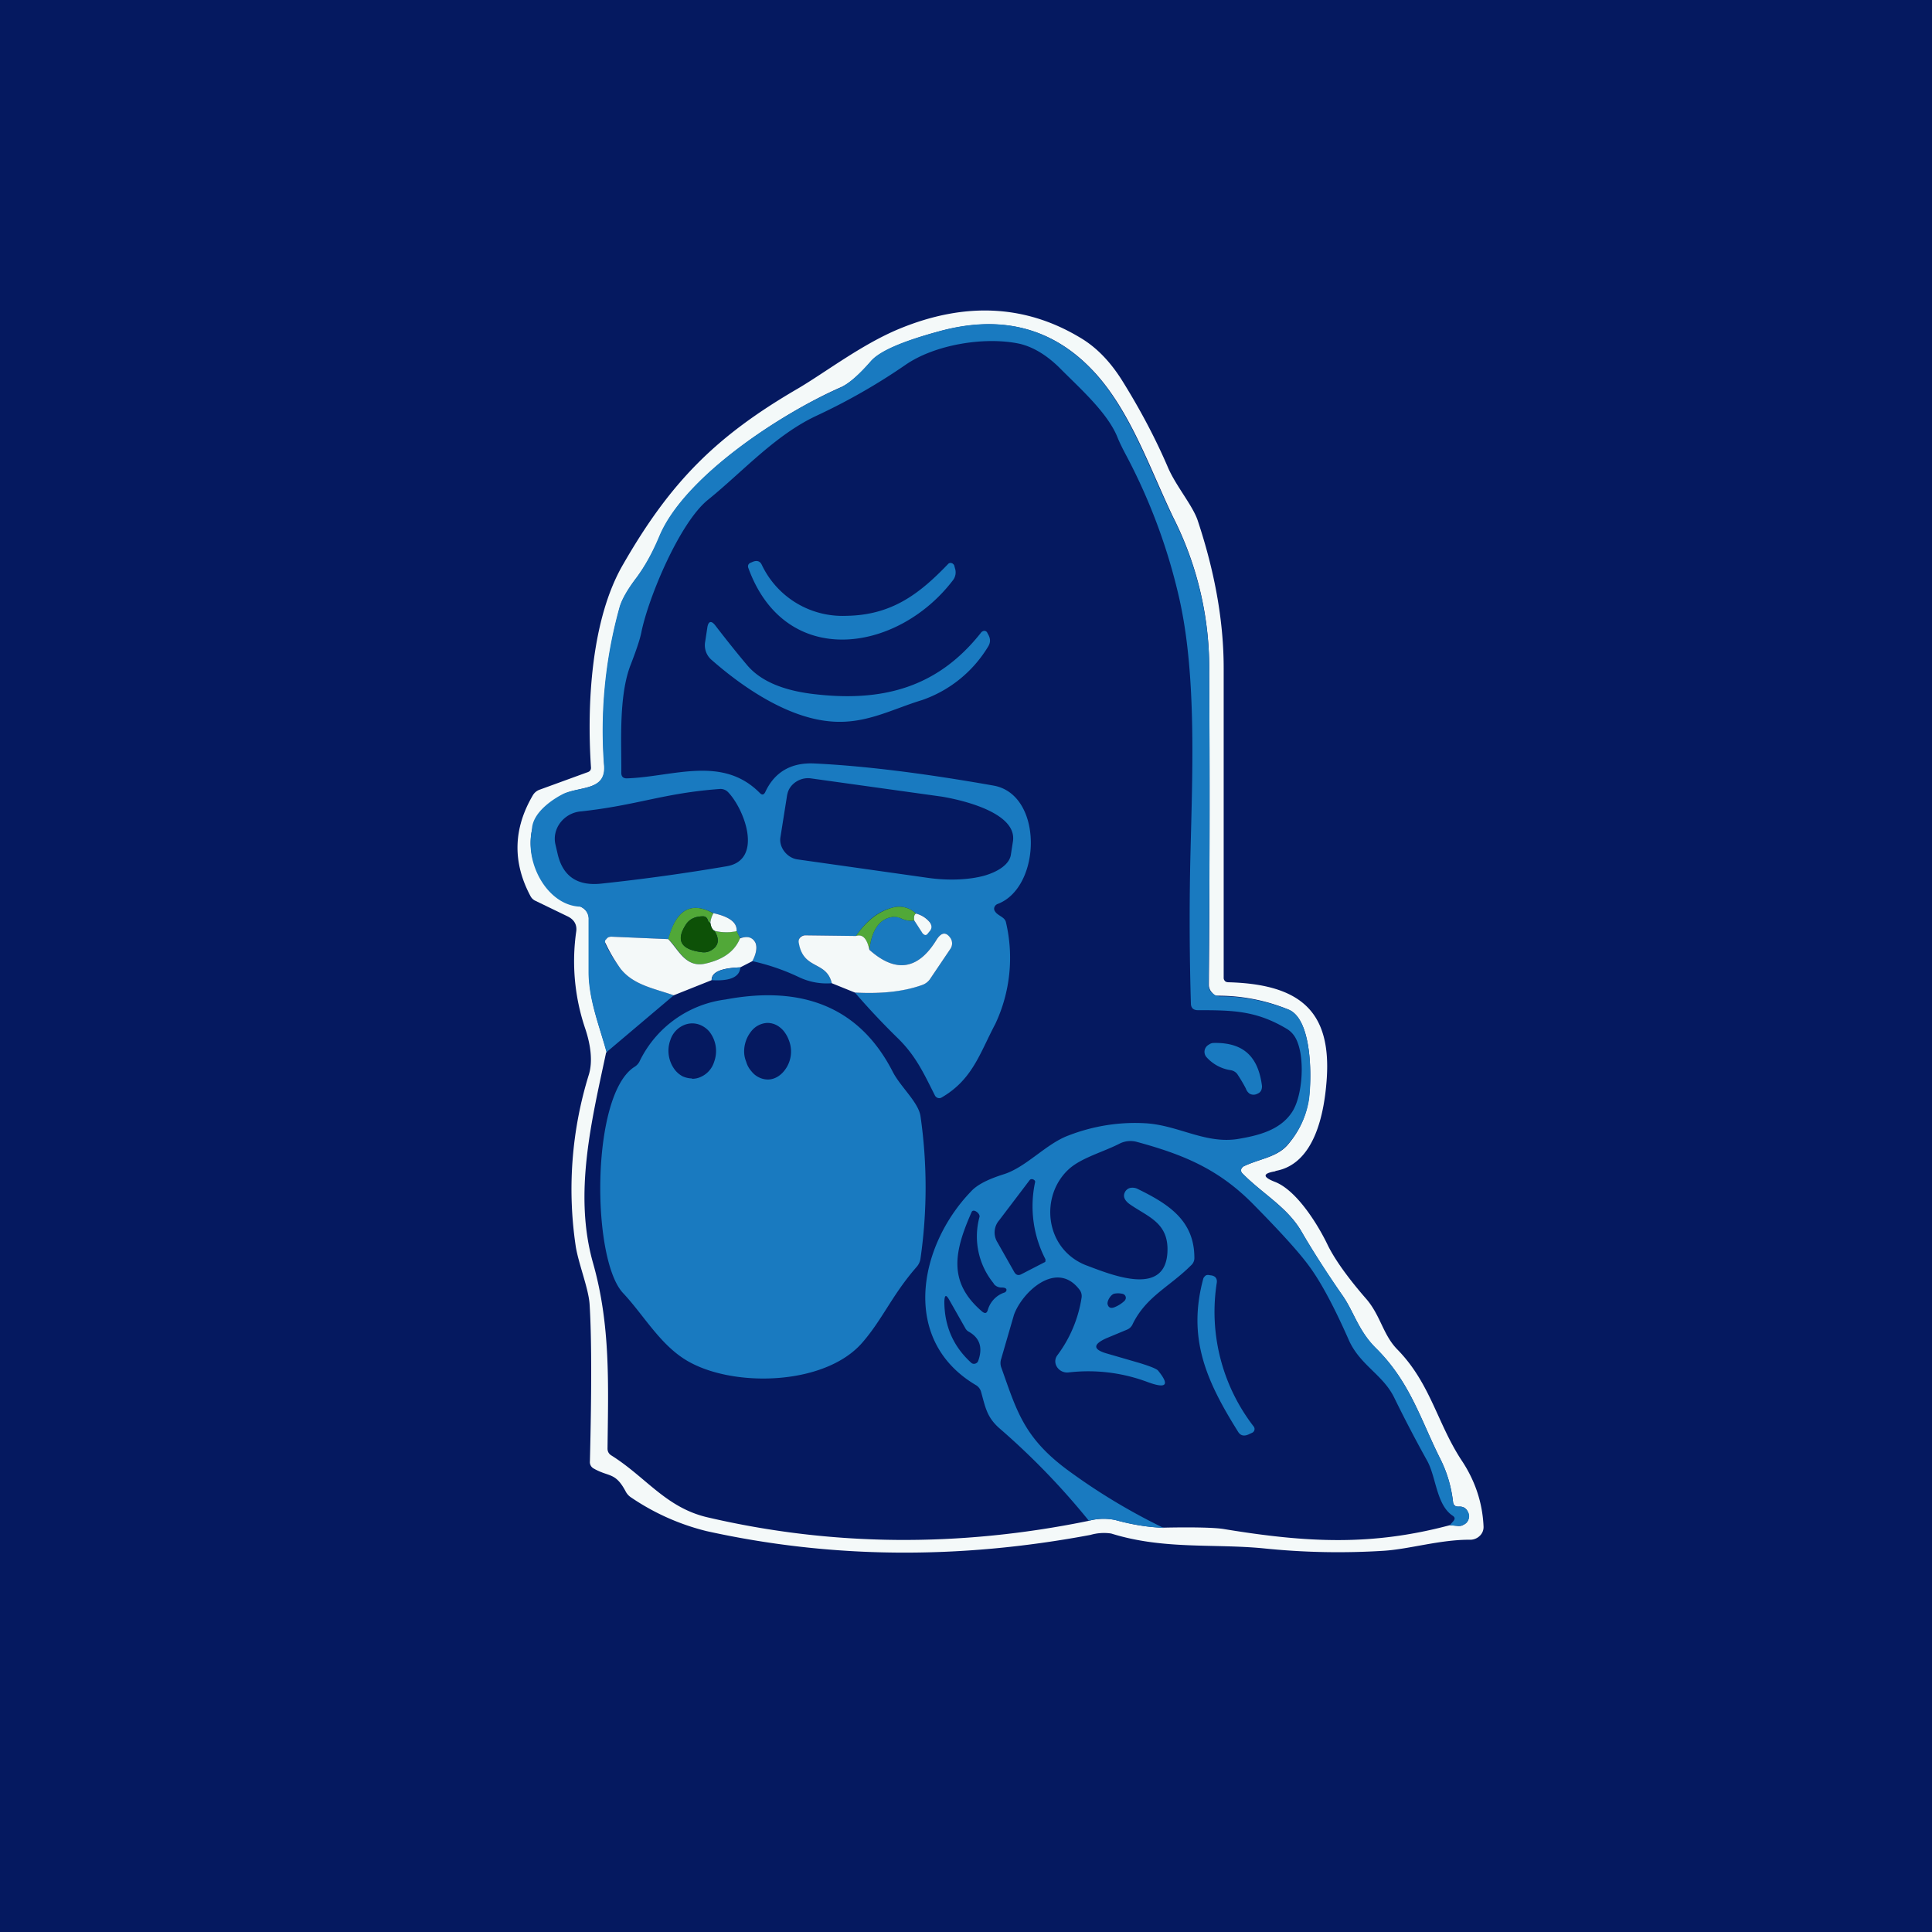 <svg xmlns="http://www.w3.org/2000/svg" width="24" height="24" fill="none" viewBox="0 0 24 24"><rect x="0" y="0" width="24" height="24" fill="#333333" stroke="none"/><g clip-path="url(#a)"><path fill="#051960" d="M0 0h24v24H0z"/><path fill="#F4F9F9" d="M15.844 14.55q-.238.039-.013.129c.279.103.549.548.665.793.085.171.244.398.48.668.175.206.205.442.381.622.42.428.497.93.814 1.401.155.24.245.506.258.797a.15.15 0 0 1-.048.12.17.17 0 0 1-.128.047c-.369 0-.742.116-1.059.137a9 9 0 0 1-1.5-.03c-.621-.06-1.243.018-1.89-.184a.6.6 0 0 0-.257.017q-2.462.463-4.77-.047a2.9 2.9 0 0 1-.934-.416.2.2 0 0 1-.073-.081c-.129-.24-.206-.171-.399-.283a.09.09 0 0 1-.043-.086q.034-1.362-.004-1.954c-.013-.193-.133-.488-.171-.711a4.8 4.8 0 0 1 .163-2.143c.051-.172.017-.382-.048-.574a2.6 2.6 0 0 1-.11-1.2c.012-.086-.027-.15-.108-.189l-.399-.193a.13.13 0 0 1-.06-.056c-.227-.424-.214-.84.026-1.251a.16.16 0 0 1 .086-.073l.587-.214q.058-.015.051-.069c-.051-.771 0-1.83.399-2.515.591-1.029 1.157-1.595 2.173-2.186.343-.202.793-.549 1.26-.742.81-.334 1.56-.3 2.241.108.206.12.377.3.523.531.219.351.412.711.574 1.089.099.227.3.462.365.647q.326.977.325 1.847v3.844q0 .02.018.039c.008.008.025.013.042.013.905.025 1.286.372 1.218 1.23-.03.385-.142 1.028-.635 1.114zM7.53 13.072c-.18.848-.407 1.757-.163 2.618.219.772.189 1.509.18 2.302q-.001.055.043.085c.433.27.681.652 1.2.772 1.543.36 3.129.373 4.736.043a.7.7 0 0 1 .334-.009q.323.089.6.094c.386-.008.638 0 .741.017 1.042.172 1.843.21 2.808-.047l.107.009c.021 0 .043 0 .06-.013a.13.13 0 0 0 .047-.034.12.12 0 0 0 .017-.112q-.03-.089-.124-.081c-.017 0-.03 0-.043-.013a.06.06 0 0 1-.022-.039 1.6 1.6 0 0 0-.154-.531c-.248-.489-.377-.969-.814-1.393-.21-.214-.266-.446-.403-.643a11 11 0 0 1-.502-.78c-.175-.317-.488-.48-.745-.741a.05.05 0 0 1-.005-.069.1.1 0 0 1 .018-.017c.193-.094.407-.111.544-.261.141-.163.231-.347.266-.562.038-.235.055-1.007-.253-1.127a2.3 2.3 0 0 0-.9-.171.14.14 0 0 1-.043-.035.14.14 0 0 1-.043-.098q.015-1.96.004-3.874a4.14 4.14 0 0 0-.45-1.942c-.3-.63-.544-1.354-1.015-1.838q-.754-.778-1.899-.463-.68.186-.84.373-.224.257-.377.321c-.746.33-1.937 1.11-2.246 1.851a2.4 2.4 0 0 1-.283.51q-.166.218-.21.365a5.8 5.8 0 0 0-.193 1.98c.022.3-.3.248-.497.343a.14.14 0 0 0-.073.085.4.4 0 0 1-.244.266.13.13 0 0 0-.086.099.8.8 0 0 0 .018.385l.021.043a.1.1 0 0 0 .043.034q.18.083.18.275c0 .043.021.068.056.085l.287.129q.102.05.103.159v.664c.004.343.128.651.222.986z"/><path fill="#197AC0" d="m18.009 18.947.042-.047c.026-.03.026-.051-.008-.073-.202-.137-.202-.484-.317-.686a17 17 0 0 1-.407-.78c-.138-.282-.416-.398-.558-.702q-.275-.625-.492-.922c-.13-.18-.373-.446-.72-.797-.425-.424-.858-.6-1.423-.754a.3.3 0 0 0-.219.021c-.201.103-.463.172-.621.309-.373.33-.313.994.201 1.2.322.12 1.029.42 1.016-.215-.009-.321-.253-.39-.472-.544q-.102-.076-.051-.158a.1.1 0 0 1 .064-.043.15.15 0 0 1 .077.008c.399.193.716.399.716.862a.12.12 0 0 1-.043.094c-.266.266-.557.386-.724.729a.13.13 0 0 1-.069.068l-.257.107c-.171.077-.171.142.017.193l.386.112q.214.065.24.098.219.27-.129.142a2.1 2.1 0 0 0-.985-.12c-.124.012-.21-.12-.137-.215a1.6 1.6 0 0 0 .3-.715.13.13 0 0 0-.03-.103c-.283-.365-.708.034-.81.317l-.159.548a.16.16 0 0 0 0 .103c.189.527.274.866.814 1.269a7.6 7.6 0 0 0 1.205.728 2.8 2.8 0 0 1-.6-.098.7.7 0 0 0-.33.008 9 9 0 0 0-1.115-1.152c-.154-.138-.171-.262-.223-.446a.14.14 0 0 0-.064-.086c-.943-.557-.711-1.731-.064-2.404.077-.086.214-.154.403-.214.283-.086.531-.382.814-.485.306-.118.633-.17.96-.15.399.026.729.253 1.127.197.257-.042.532-.107.682-.33.137-.197.171-.694.051-.921a.3.3 0 0 0-.12-.124c-.377-.223-.668-.227-1.097-.227q-.079-.001-.086-.073a35 35 0 0 1-.008-1.77c.025-1.085.085-2.315-.142-3.296a7.2 7.2 0 0 0-.647-1.74c-.043-.081-.086-.163-.12-.249-.129-.308-.484-.617-.72-.857q-.243-.237-.497-.295c-.433-.09-1.05.012-1.414.265q-.523.36-1.102.63c-.514.24-.917.695-1.346 1.042-.355.283-.745 1.221-.831 1.65-.017.085-.06.214-.133.403-.154.394-.111.998-.116 1.341q0 .07.069.069c.57-.018 1.187-.292 1.654.184q.039.038.065-.013c.115-.249.321-.369.608-.356q.925.044 2.229.275c.621.111.595 1.264.051 1.47-.034.012-.056.051-.038.085.034.065.128.073.141.146.099.423.052.867-.133 1.26-.193.364-.283.694-.673.917a.06.06 0 0 1-.06-.008l-.013-.013c-.137-.27-.235-.493-.462-.716a9 9 0 0 1-.536-.57q.476.027.836-.094a.2.2 0 0 0 .094-.069l.257-.381a.12.12 0 0 0 0-.129q-.085-.128-.176.022c-.227.368-.505.411-.831.12.03-.253.128-.386.287-.408a.16.16 0 0 1 .107.018c.052.025.103.034.163.025l.103.155q.031.051.068 0l.022-.022a.09.09 0 0 0 0-.111.3.3 0 0 0-.171-.107.3.3 0 0 0-.296-.073c-.172.043-.322.163-.45.351l-.635-.008a.09.09 0 0 0-.06.025.1.1 0 0 0-.012.026c0 .009-.005.021 0 .03.042.356.338.227.407.514a.8.8 0 0 1-.403-.073 2.7 2.7 0 0 0-.583-.201c.051-.103.06-.176.039-.227-.035-.069-.099-.086-.193-.06l-.043-.086q.013-.16-.287-.223-.423-.225-.557.322l-.712-.03q-.02-.002-.038.008a.1.1 0 0 0-.026.026.07.07 0 0 0-.004.069q.081.16.184.295c.158.202.416.245.66.33l-.836.707c-.09-.334-.218-.642-.223-.985v-.665a.16.16 0 0 0-.103-.158c-.398-.013-.694-.527-.6-.952 0-.231.3-.407.399-.454.201-.086.514-.038.497-.338a5.7 5.7 0 0 1 .193-1.98q.044-.147.21-.365c.099-.133.193-.3.283-.514.308-.737 1.5-1.517 2.246-1.843q.153-.07.377-.326c.107-.128.385-.248.84-.372.763-.215 1.397-.056 1.898.462.472.485.712 1.209 1.016 1.839.307.6.463 1.267.454 1.941q.013 1.919-.008 3.875a.13.13 0 0 0 .043.098.15.15 0 0 0 .103.043q.412-.002.844.163c.308.12.291.891.257 1.127a1.1 1.1 0 0 1-.27.557c-.137.155-.351.172-.544.266a.1.1 0 0 0-.018.017.05.05 0 0 0-.008.047q0 .014.013.022c.257.261.57.428.745.741q.187.32.502.78c.137.197.193.429.407.643.429.424.561.9.81 1.393.09.184.129.338.154.531q.001.024.022.043l.043.009c.064-.005.102.021.128.081a.116.116 0 0 1-.068.146.13.13 0 0 1-.06.013zM9.779 9.87l-.085.536c-.017.124.086.253.214.27l1.633.231c.253.034.502.022.69-.03.189-.056.309-.15.326-.257l.026-.167c.056-.356-.626-.514-.883-.557l-1.629-.227c-.137-.018-.27.077-.291.201m-2.57.21c-.206.021-.356.214-.31.411l.027.116q.097.42.548.369a25 25 0 0 0 1.552-.215c.454-.077.227-.698.021-.917a.13.13 0 0 0-.107-.043c-.703.052-1.02.202-1.727.279zm5.777 5.563a1.43 1.43 0 0 1-.129-.956c.009-.03-.047-.056-.068-.026l-.378.498a.23.23 0 0 0-.021.274l.206.364q.034.064.094.03l.283-.146q.012-.002.013-.017zm-.643.3a.92.92 0 0 1-.176-.827c.009-.043-.077-.107-.098-.06-.215.488-.3.87.132 1.238.035.026.056.022.069-.021a.32.32 0 0 1 .214-.219l.013-.013c.021-.042-.03-.047-.056-.047a.12.12 0 0 1-.098-.047zm1.414.253q.014.07.086.043a.4.4 0 0 0 .128-.082l.01-.017a.05.05 0 0 0-.014-.056.06.06 0 0 0-.03-.013.24.24 0 0 0-.098 0c-.043.013-.086.086-.082.125m-1.766.304-.197-.347c-.043-.077-.06-.069-.064.013 0 .3.107.557.334.763.026.025.073.012.086-.022q.09-.247-.116-.364a.1.1 0 0 1-.043-.043"/><path fill="#197AC0" d="M10.513 7.65c.57-.008.913-.278 1.264-.643a.04.04 0 0 1 .043-.012.04.04 0 0 1 .021.012q.009.007.013.018l.009.034a.16.16 0 0 1-.026.15c-.69.904-2.083 1.11-2.541-.154a.05.05 0 0 1 0-.039.05.05 0 0 1 .03-.026l.03-.013c.047-.017.085-.008.107.039a1.11 1.11 0 0 0 1.05.634"/><path fill="#197AC0" d="M8.893 7.779q.212.275.385.48.24.288.806.36c.857.107 1.556-.065 2.105-.763a.04.04 0 0 1 .017-.013.04.04 0 0 1 .043 0 .04.04 0 0 1 .017.021l.012.022c.03.055.026.103-.008.154a1.55 1.55 0 0 1-.814.656c-.395.12-.729.317-1.183.261-.515-.06-1.046-.42-1.427-.754a.24.24 0 0 1-.086-.232l.026-.171c.012-.086.051-.099.107-.021"/><path fill="#51A838" d="M11.379 11.349q-.034.02-.022.085a.27.27 0 0 1-.163-.025.2.2 0 0 0-.107-.018c-.158.022-.257.155-.287.408-.034-.142-.086-.197-.167-.172q.194-.281.45-.351a.3.3 0 0 1 .296.073m-2.516-.005a.3.3 0 0 0-.039.12c-.017-.004-.025-.017-.034-.043a.06.06 0 0 0-.056-.038q-.148 0-.214.103-.192.297.206.343a.17.17 0 0 0 .098-.018q.154-.082.052-.248a.54.54 0 0 0 .274 0l.043.09c-.06.163-.206.266-.429.317-.252.056-.33-.18-.462-.304q.143-.547.557-.322z"/><path fill="#F4F9F9" d="M8.863 11.344c.197.043.296.116.287.223a.6.6 0 0 1-.274-.004c-.026-.013-.043-.043-.052-.099a.3.3 0 0 1 .039-.12m2.516.005a.32.32 0 0 1 .17.107.1.1 0 0 1 .022.055.08.08 0 0 1-.021.056l-.022.026q-.03.045-.068 0l-.103-.159q-.011-.066.022-.085"/><path fill="#0D5107" d="M8.824 11.464q.013.079.052.099.102.166-.052.248a.17.17 0 0 1-.098.018q-.4-.046-.206-.343.066-.103.214-.103c.03 0 .047.017.056.043q.01.032.034.038"/><path fill="#F4F9F9" d="m10.62 12.33-.287-.116c-.069-.287-.36-.158-.412-.514a.07.07 0 0 1 .022-.056.1.1 0 0 1 .026-.017.1.1 0 0 1 .03-.008l.634.008q.122-.04.167.172c.326.291.604.248.831-.12q.091-.148.176-.026a.12.12 0 0 1 0 .133l-.257.381a.2.2 0 0 1-.094.069c-.24.085-.519.111-.836.094M8.3 11.666c.129.128.215.36.463.304q.334-.075.429-.313.14-.05.193.056c.021.051.013.129-.039.227l-.15.077q-.361.012-.356.159l-.471.188c-.244-.085-.501-.128-.66-.33a2 2 0 0 1-.193-.33c0-.013 0-.025.013-.034a.1.1 0 0 1 .026-.026.1.1 0 0 1 .043-.008z"/><path fill="#197AC0" d="M9.197 12.017q-.013.18-.356.159c0-.099.116-.15.356-.159m-.184.399c.986-.185 1.68.12 2.078.9.095.184.313.372.343.544a6.2 6.2 0 0 1 0 1.779.2.2 0 0 1-.043.094c-.308.351-.424.651-.677.943-.45.523-1.543.561-2.125.257-.369-.189-.579-.583-.849-.87-.394-.42-.403-2.452.137-2.807a.17.17 0 0 0 .073-.082 1.38 1.38 0 0 1 1.063-.758m-.416.985a.25.25 0 0 0 .112-.025.3.3 0 0 0 .162-.185.39.39 0 0 0-.06-.377.3.3 0 0 0-.094-.073.26.26 0 0 0-.227-.004.3.3 0 0 0-.163.184.39.39 0 0 0 .06.373.3.3 0 0 0 .094.077.3.3 0 0 0 .116.026zm.943.009c.077 0 .15-.043.201-.107a.38.38 0 0 0 .06-.377.4.4 0 0 0-.064-.116.3.3 0 0 0-.094-.077.25.25 0 0 0-.112-.026.27.27 0 0 0-.201.107.4.4 0 0 0-.086.249q0 .064.026.128a.3.3 0 0 0 .064.116q.04.051.095.077a.25.25 0 0 0 .111.026m5.537-.454c.399-.009.557.201.6.535 0 .043-.013.078-.056.095a.1.1 0 0 1-.098 0 .13.13 0 0 1-.047-.065 2 2 0 0 0-.107-.18.13.13 0 0 0-.082-.047.5.5 0 0 1-.296-.158.1.1 0 0 1-.017-.116.1.1 0 0 1 .043-.043.1.1 0 0 1 .06-.021m.497 4.765a.051.051 0 0 1 .009.043.05.05 0 0 1-.03.035l-.043.02q-.089.04-.133-.038c-.394-.63-.63-1.161-.428-1.902a.1.1 0 0 1 .03-.035.06.06 0 0 1 .042-.004l.03.004q.071.014.065.086a2.33 2.33 0 0 0 .458 1.791"/></g><defs><clipPath id="a"><path fill="#fff" d="M0 0h24v24H0z"/></clipPath></defs></svg>